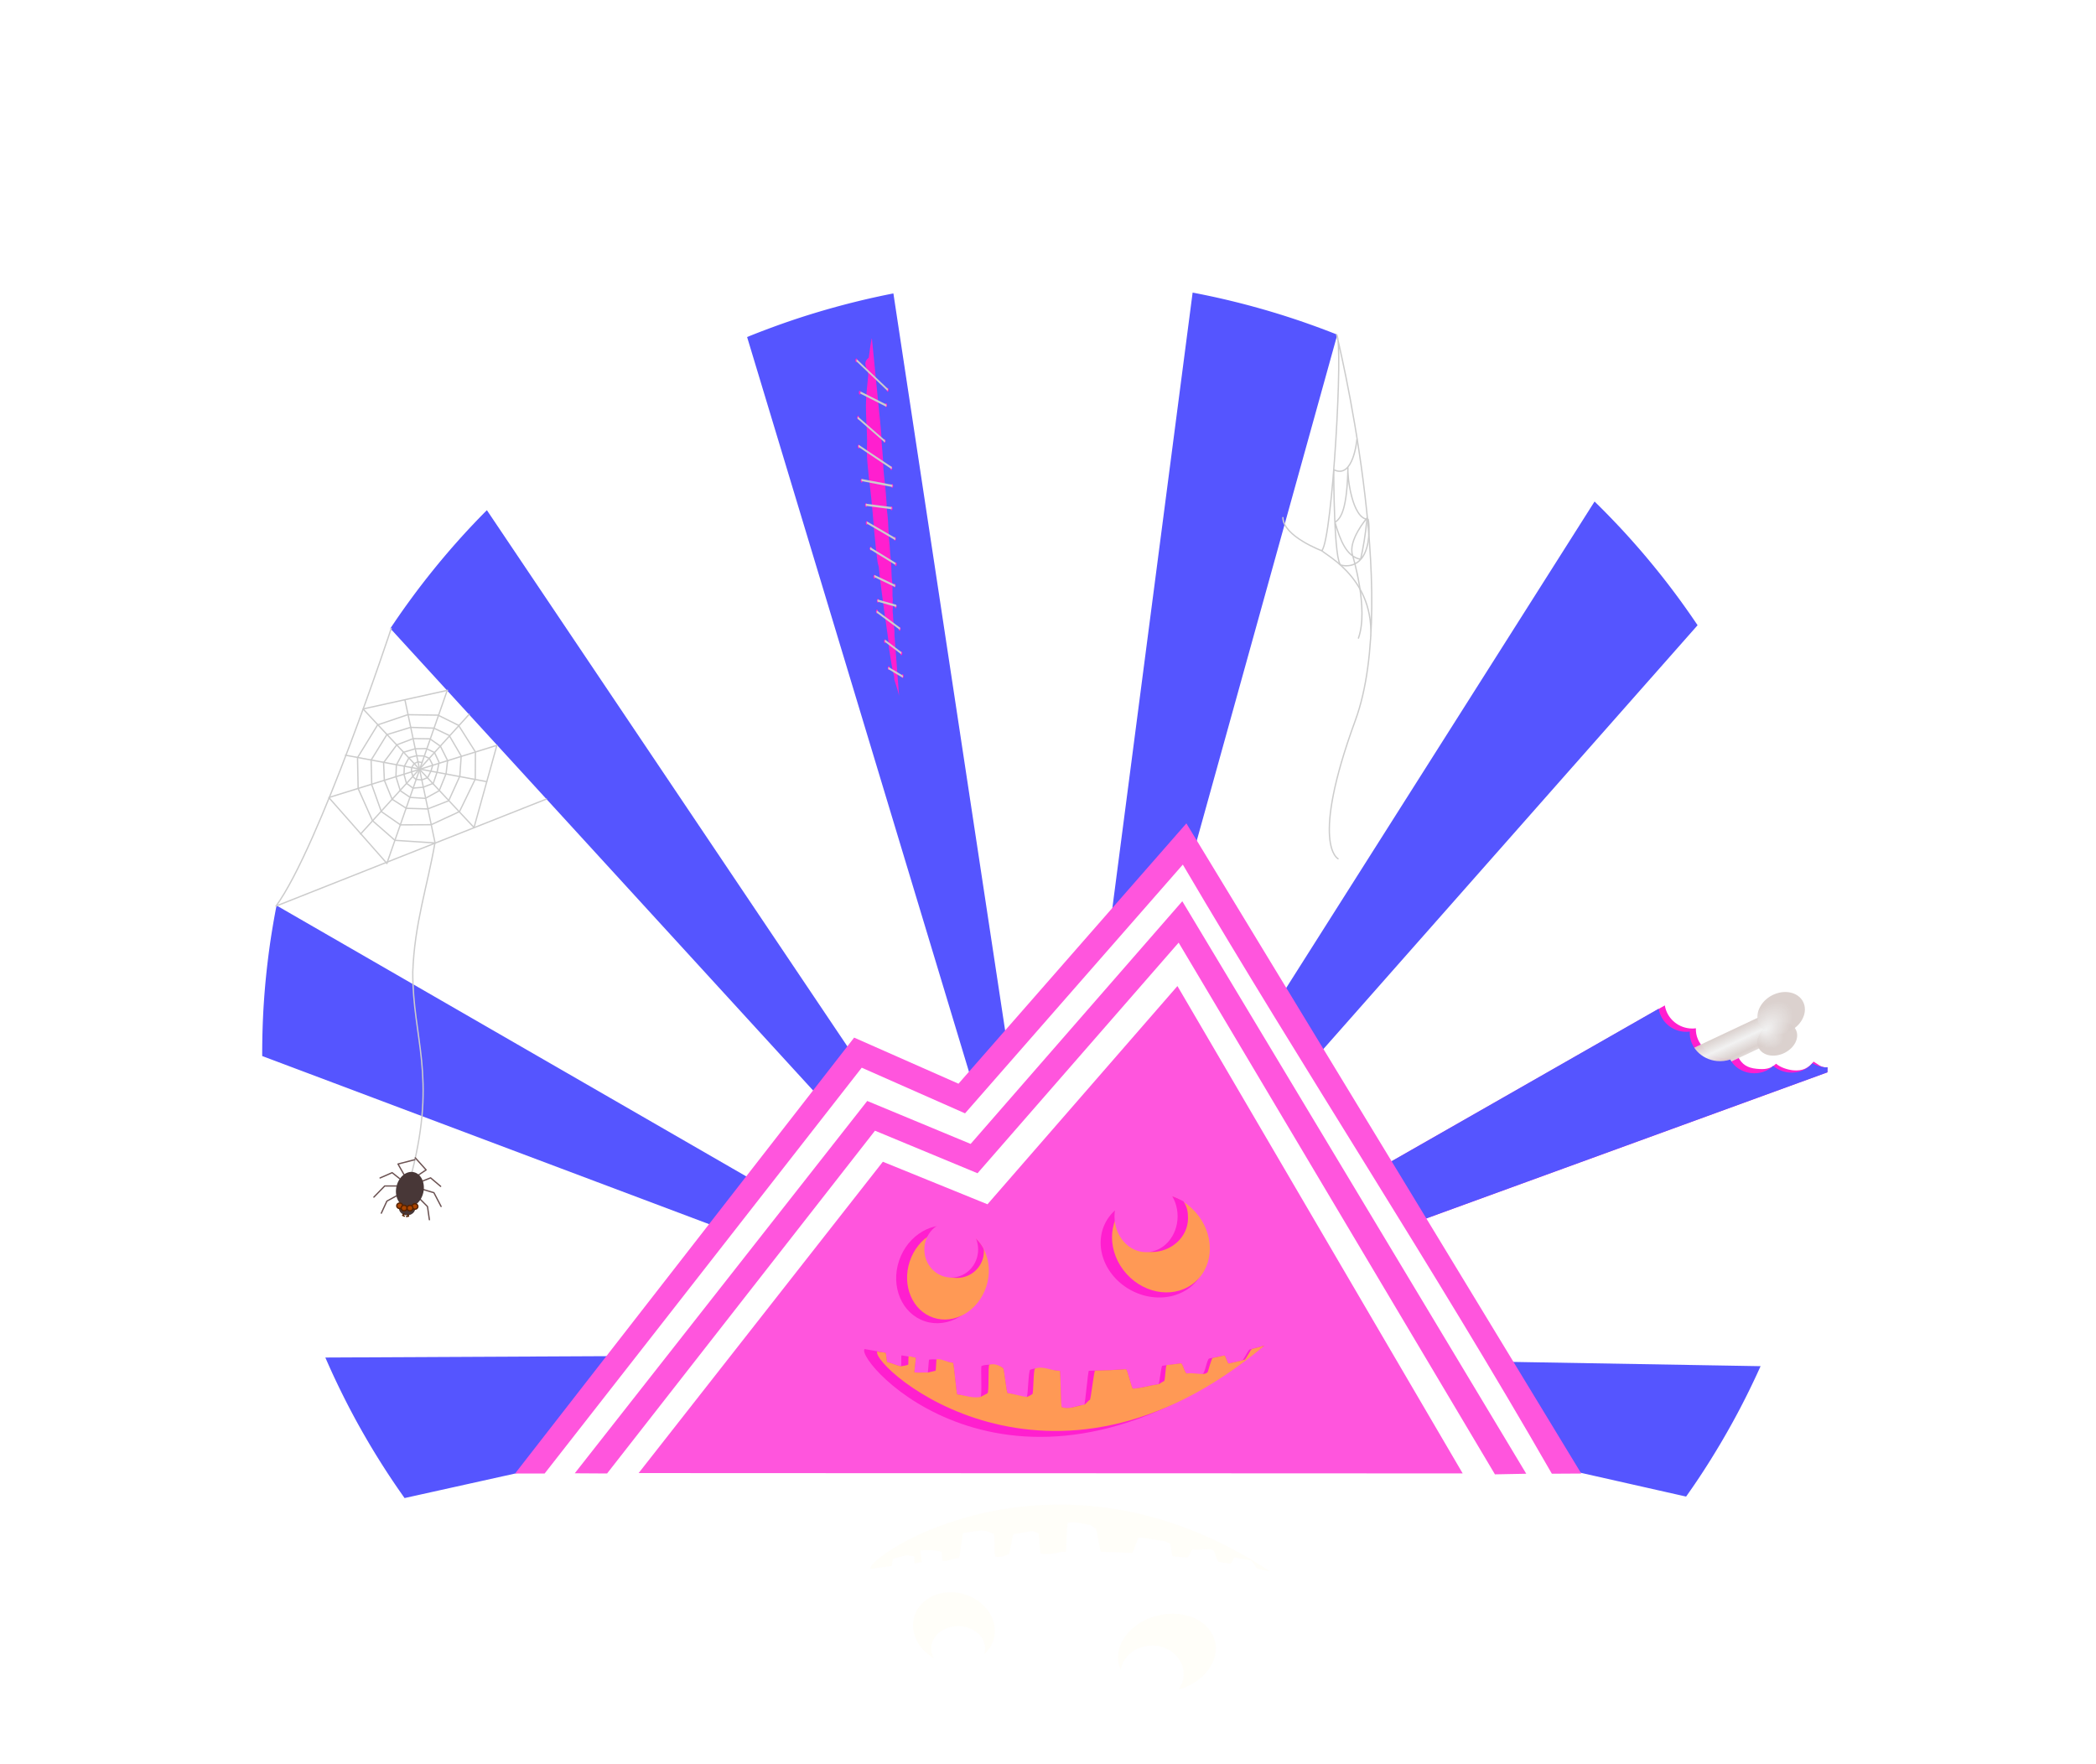 <?xml version="1.0" encoding="UTF-8" standalone="no"?>
<svg
   sodipodi:docname="liberaween.svg"
   inkscape:version="1.3.2 (091e20e, 2023-11-25)"
   inkscape:export-ydpi="96"
   inkscape:export-xdpi="96"
   inkscape:export-filename="liberaween.png"
   id="svg1653"
   version="1.1"
   viewBox="0 0 158.629 133.489"
   height="504.525"
   width="599.542"
   xmlns:inkscape="http://www.inkscape.org/namespaces/inkscape"
   xmlns:sodipodi="http://sodipodi.sourceforge.net/DTD/sodipodi-0.dtd"
   xmlns:xlink="http://www.w3.org/1999/xlink"
   xmlns="http://www.w3.org/2000/svg"
   xmlns:svg="http://www.w3.org/2000/svg"
   xmlns:rdf="http://www.w3.org/1999/02/22-rdf-syntax-ns#"
   xmlns:cc="http://creativecommons.org/ns#"
   xmlns:dc="http://purl.org/dc/elements/1.1/">
  <defs
     id="defs1647">
    <linearGradient
       id="linearGradient104"
       inkscape:collect="always">
      <stop
         style="stop-color:#f2f2f2;stop-opacity:1;"
         offset="0"
         id="stop104" />
      <stop
         style="stop-color:#d9cfcc;stop-opacity:0.957;"
         offset="1"
         id="stop105" />
    </linearGradient>
    <filter
       inkscape:collect="always"
       style="color-interpolation-filters:sRGB"
       id="filter31"
       x="-0.139"
       y="-0.32"
       width="1.277"
       height="1.641">
      <feGaussianBlur
         inkscape:collect="always"
         stdDeviation="0.367"
         id="feGaussianBlur31" />
    </filter>
    <filter
       inkscape:collect="always"
       style="color-interpolation-filters:sRGB"
       id="filter32"
       x="-0.034"
       y="-0.362"
       width="1.068"
       height="1.725">
      <feGaussianBlur
         inkscape:collect="always"
         stdDeviation="0.367"
         id="feGaussianBlur32" />
    </filter>
    <filter
       inkscape:collect="always"
       style="color-interpolation-filters:sRGB"
       id="filter33"
       x="-0.166"
       y="-0.369"
       width="1.331"
       height="1.739">
      <feGaussianBlur
         inkscape:collect="always"
         stdDeviation="0.367"
         id="feGaussianBlur33" />
    </filter>
    <linearGradient
       inkscape:collect="always"
       xlink:href="#linearGradient104"
       id="linearGradient105"
       x1="141.88"
       y1="94.883"
       x2="141.881"
       y2="93.957"
       gradientUnits="userSpaceOnUse"
       spreadMethod="reflect" />
    <radialGradient
       inkscape:collect="always"
       xlink:href="#linearGradient104"
       id="radialGradient107"
       cx="156.338"
       cy="-76.686"
       fx="156.338"
       fy="-76.686"
       r="1.852"
       gradientTransform="matrix(1.182,0.62,-0.347,0.785,-54.99,-113.366)"
       gradientUnits="userSpaceOnUse" />
    <radialGradient
       inkscape:collect="always"
       xlink:href="#linearGradient104"
       id="radialGradient108"
       cx="156.286"
       cy="-76.409"
       fx="156.286"
       fy="-76.409"
       r="1.558"
       gradientTransform="matrix(0.525,0.503,-0.719,0.887,19.291,-87.417)"
       gradientUnits="userSpaceOnUse" />
  </defs>
  <sodipodi:namedview
     inkscape:window-maximized="0"
     inkscape:window-y="25"
     inkscape:window-x="65"
     inkscape:window-height="1027"
     inkscape:window-width="1648"
     units="px"
     showgrid="false"
     inkscape:document-rotation="0"
     inkscape:current-layer="g201"
     inkscape:document-units="mm"
     inkscape:cy="378.65567"
     inkscape:cx="272.41288"
     inkscape:zoom="2.8284272"
     inkscape:pageshadow="2"
     inkscape:pageopacity="0.0"
     borderopacity="1.0"
     bordercolor="#666666"
     pagecolor="#ffffff"
     id="base"
     inkscape:showpageshadow="2"
     inkscape:pagecheckerboard="0"
     inkscape:deskcolor="#d1d1d1"
     showguides="true" />
  <g
     id="layer1"
     inkscape:groupmode="layer"
     inkscape:label="Layer 1"
     transform="translate(-0.292,0.171)">
    <path
       d="m 126.289,75.92 -21.582,12.31 2.591,4.153 31.298,-11.4 0.004,-0.17 c 0.002,-0.07 0.003,-0.141 0.005,-0.211 -0.065,0.004 -0.13,0.005 -0.195,0.004 -0.34,-0.034 -0.57,-0.264 -0.862,-0.432 -0.402,0.5 -0.849,0.724 -1.548,0.655 -0.442,-0.045 -0.973,-0.221 -1.294,-0.498 -0.412,0.406 -0.858,0.445 -1.481,0.384 -0.697,-0.07 -1.093,-0.33 -1.389,-0.897 -0.321,0.108 -0.666,0.147 -1.008,0.114 -1.209,-0.121 -2.247,-1.154 -2.186,-2.279 -0.158,0.02 -0.318,0.023 -0.477,0.007 -0.955,-0.095 -1.727,-0.811 -1.875,-1.739 z"
       style="fill:#ff1fcf;fill-opacity:1;stroke:none;stroke-width:5.251;stroke-linecap:square;paint-order:markers fill stroke"
       id="path1"
       sodipodi:nodetypes="ccccccccccccccccc" />
    <g
       id="g99"
       transform="rotate(-25.234,97.849,96.835)">
      <ellipse
         style="opacity:1;fill:#e3dedb;fill-opacity:1;stroke:none;stroke-width:0.088;stroke-linecap:round;stroke-linejoin:round;stroke-miterlimit:0;stroke-dasharray:none"
         id="ellipse96"
         cx="134.053"
         cy="78.531"
         transform="matrix(0.992,0.129,-0.216,0.976,0,0)"
         rx="1.558"
         ry="1.211" />
      <ellipse
         style="opacity:1;fill:#e3dedb;fill-opacity:1;stroke:none;stroke-width:0.102;stroke-linecap:round;stroke-linejoin:round;stroke-miterlimit:0;stroke-dasharray:none"
         id="ellipse97"
         cx="134.774"
         cy="80.303"
         rx="1.852"
         ry="1.53"
         transform="matrix(0.992,0.129,-0.216,0.976,0,0)" />
      <rect
         style="opacity:1;fill:url(#linearGradient105);fill-opacity:1;stroke:none;stroke-width:0.094;stroke-linecap:round;stroke-linejoin:round;stroke-miterlimit:0;stroke-dasharray:none"
         id="rect97"
         width="23.139"
         height="2.146"
         x="120.942"
         y="93.934"
         transform="matrix(1,2.9401637e-4,-0.054,0.999,0,0)" />
      <ellipse
         style="opacity:1;fill:url(#radialGradient108);fill-opacity:1;stroke:none;stroke-width:0.088;stroke-linecap:round;stroke-linejoin:round;stroke-miterlimit:0;stroke-dasharray:none"
         id="ellipse98"
         cx="157.118"
         cy="-77.548"
         transform="matrix(0.992,0.129,0.216,-0.976,0,0)"
         rx="1.558"
         ry="1.211" />
      <ellipse
         style="opacity:1;fill:url(#radialGradient107);fill-opacity:1;stroke:none;stroke-width:0.102;stroke-linecap:round;stroke-linejoin:round;stroke-miterlimit:0;stroke-dasharray:none"
         id="ellipse99"
         cx="157.839"
         cy="-75.777"
         rx="1.852"
         ry="1.53"
         transform="matrix(0.992,0.129,0.216,-0.976,0,0)" />
    </g>
    <path
       id="path1605"
       style="fill:#5555ff;fill-opacity:1;stroke:none;stroke-width:5.251;stroke-linecap:square;paint-order:markers fill stroke"
       d="m 90.552,21.973 -6.201,47.549 5.02,-5.875 0.997,1.598 11.134,-40.087 c -0.091,-0.036 -0.182,-0.072 -0.273,-0.108 -0.103,-0.041 -0.207,-0.081 -0.311,-0.121 -0.104,-0.04 -0.207,-0.079 -0.311,-0.119 -0.104,-0.04 -0.208,-0.079 -0.313,-0.118 -0.104,-0.039 -0.208,-0.077 -0.313,-0.115 -0.104,-0.038 -0.209,-0.076 -0.313,-0.114 -0.105,-0.038 -0.21,-0.075 -0.315,-0.112 -0.105,-0.037 -0.209,-0.074 -0.314,-0.111 -0.105,-0.036 -0.21,-0.073 -0.315,-0.109 -0.105,-0.036 -0.211,-0.071 -0.316,-0.106 -0.105,-0.035 -0.211,-0.071 -0.316,-0.105 -0.106,-0.035 -0.211,-0.069 -0.317,-0.103 -0.106,-0.034 -0.212,-0.068 -0.318,-0.102 -0.106,-0.034 -0.212,-0.067 -0.318,-0.1 -0.106,-0.033 -0.212,-0.065 -0.319,-0.098 -0.106,-0.032 -0.213,-0.064 -0.319,-0.096 -0.107,-0.032 -0.213,-0.064 -0.32,-0.095 -0.107,-0.031 -0.214,-0.062 -0.32,-0.092 -0.107,-0.031 -0.214,-0.061 -0.321,-0.091 -0.107,-0.03 -0.215,-0.06 -0.322,-0.089 -0.107,-0.029 -0.215,-0.059 -0.322,-0.088 -0.107,-0.029 -0.215,-0.057 -0.322,-0.085 -0.108,-0.028 -0.215,-0.056 -0.323,-0.084 -0.108,-0.028 -0.216,-0.055 -0.324,-0.082 -0.108,-0.027 -0.216,-0.054 -0.324,-0.08 -0.108,-0.026 -0.216,-0.053 -0.325,-0.079 -0.108,-0.026 -0.216,-0.051 -0.325,-0.076 -0.108,-0.025 -0.217,-0.05 -0.325,-0.075 -0.109,-0.025 -0.217,-0.049 -0.326,-0.073 -0.109,-0.024 -0.217,-0.048 -0.326,-0.071 -0.109,-0.023 -0.218,-0.047 -0.327,-0.069 -0.109,-0.023 -0.218,-0.045 -0.327,-0.068 -0.109,-0.022 -0.218,-0.044 -0.328,-0.066 -0.109,-0.021 -0.218,-0.043 -0.327,-0.064 z m -22.646,0.063 -0.019,0.003 c -0.109,0.021 -0.219,0.043 -0.328,0.065 -0.109,0.022 -0.218,0.045 -0.327,0.067 -0.109,0.023 -0.218,0.046 -0.327,0.069 -0.109,0.023 -0.217,0.047 -0.326,0.071 -0.109,0.024 -0.218,0.048 -0.326,0.072 -0.108,0.024 -0.217,0.049 -0.325,0.074 -0.108,0.025 -0.217,0.051 -0.325,0.076 -0.108,0.025 -0.217,0.051 -0.325,0.078 -0.108,0.026 -0.216,0.053 -0.324,0.08 -0.108,0.027 -0.216,0.054 -0.323,0.081 -0.108,0.027 -0.216,0.055 -0.323,0.083 -0.108,0.028 -0.215,0.057 -0.322,0.085 -0.108,0.029 -0.215,0.057 -0.322,0.086 -0.107,0.029 -0.214,0.059 -0.321,0.089 -0.107,0.03 -0.214,0.06 -0.321,0.09 -0.107,0.03 -0.214,0.061 -0.321,0.092 -0.107,0.031 -0.213,0.062 -0.32,0.094 -0.107,0.032 -0.213,0.064 -0.32,0.096 -0.106,0.032 -0.213,0.064 -0.319,0.097 -0.106,0.033 -0.213,0.066 -0.319,0.099 -0.106,0.033 -0.212,0.067 -0.318,0.101 -0.106,0.034 -0.211,0.068 -0.317,0.103 -0.106,0.035 -0.211,0.069 -0.317,0.104 -0.105,0.035 -0.211,0.071 -0.316,0.107 -0.105,0.036 -0.211,0.072 -0.316,0.108 -0.105,0.036 -0.21,0.073 -0.315,0.11 -0.105,0.037 -0.21,0.074 -0.315,0.112 -0.105,0.037 -0.209,0.076 -0.313,0.114 -0.105,0.038 -0.209,0.076 -0.314,0.115 -0.104,0.039 -0.208,0.078 -0.312,0.117 -0.104,0.039 -0.208,0.079 -0.312,0.118 -0.104,0.04 -0.207,0.08 -0.311,0.12 -0.104,0.041 -0.207,0.081 -0.311,0.122 -0.103,0.041 -0.206,0.082 -0.31,0.124 -0.064,0.026 -0.128,0.052 -0.192,0.078 5.681,18.813 11.362,37.626 17.043,56.439 l 0.711,-0.832 1.909,-2.234 z m 53.066,15.747 -24.059,37.954 2.738,4.389 29.117,-32.978 c -0.053,-0.08 -0.107,-0.16 -0.161,-0.239 -0.062,-0.091 -0.124,-0.183 -0.187,-0.274 -0.062,-0.091 -0.125,-0.182 -0.188,-0.273 -0.063,-0.091 -0.126,-0.181 -0.19,-0.271 -0.063,-0.09 -0.127,-0.181 -0.191,-0.271 -0.064,-0.09 -0.128,-0.18 -0.193,-0.27 -0.065,-0.09 -0.129,-0.179 -0.194,-0.269 -0.065,-0.089 -0.13,-0.178 -0.196,-0.267 -0.066,-0.089 -0.131,-0.178 -0.197,-0.267 -0.066,-0.089 -0.132,-0.177 -0.199,-0.265 -0.067,-0.088 -0.133,-0.177 -0.201,-0.265 -0.067,-0.088 -0.134,-0.175 -0.202,-0.263 -0.068,-0.088 -0.136,-0.175 -0.204,-0.262 -0.068,-0.087 -0.136,-0.174 -0.204,-0.261 -0.069,-0.087 -0.138,-0.173 -0.207,-0.259 -0.069,-0.086 -0.138,-0.172 -0.208,-0.258 -0.07,-0.086 -0.139,-0.172 -0.209,-0.257 -0.07,-0.086 -0.141,-0.171 -0.211,-0.256 -0.07,-0.085 -0.141,-0.17 -0.212,-0.255 -0.071,-0.085 -0.142,-0.169 -0.213,-0.254 -0.071,-0.084 -0.143,-0.169 -0.215,-0.253 -0.072,-0.084 -0.144,-0.168 -0.217,-0.251 -0.072,-0.084 -0.145,-0.167 -0.218,-0.25 -0.073,-0.083 -0.146,-0.166 -0.219,-0.249 -0.073,-0.083 -0.147,-0.165 -0.221,-0.248 -0.074,-0.083 -0.147,-0.165 -0.222,-0.247 -0.074,-0.082 -0.149,-0.164 -0.223,-0.245 -0.075,-0.082 -0.15,-0.163 -0.225,-0.244 -0.075,-0.081 -0.151,-0.162 -0.226,-0.242 -0.076,-0.081 -0.152,-0.161 -0.228,-0.241 -0.076,-0.08 -0.153,-0.16 -0.229,-0.24 -0.076,-0.08 -0.153,-0.159 -0.23,-0.239 -0.077,-0.079 -0.154,-0.159 -0.232,-0.238 -0.077,-0.079 -0.155,-0.158 -0.233,-0.237 -0.078,-0.079 -0.157,-0.157 -0.235,-0.235 -0.078,-0.078 -0.157,-0.156 -0.236,-0.234 -0.074,-0.072 -0.147,-0.144 -0.221,-0.217 z M 37.14,38.44 c -0.064,0.065 -0.129,0.129 -0.193,0.194 -0.078,0.079 -0.155,0.158 -0.233,0.237 -0.077,0.079 -0.154,0.159 -0.231,0.238 -0.077,0.08 -0.154,0.16 -0.23,0.24 -0.076,0.08 -0.152,0.161 -0.228,0.241 -0.076,0.081 -0.152,0.161 -0.227,0.242 -0.075,0.081 -0.151,0.162 -0.226,0.244 -0.075,0.081 -0.149,0.163 -0.224,0.245 -0.075,0.082 -0.149,0.164 -0.223,0.246 -0.074,0.082 -0.148,0.165 -0.221,0.248 -0.074,0.083 -0.147,0.165 -0.22,0.248 -0.073,0.083 -0.146,0.167 -0.219,0.25 -0.073,0.083 -0.145,0.167 -0.217,0.251 -0.072,0.084 -0.144,0.168 -0.216,0.253 -0.072,0.084 -0.143,0.169 -0.214,0.253 -0.071,0.085 -0.142,0.169 -0.213,0.254 -0.071,0.085 -0.141,0.171 -0.211,0.256 -0.07,0.085 -0.14,0.171 -0.21,0.257 -0.07,0.086 -0.139,0.172 -0.208,0.258 -0.069,0.086 -0.138,0.173 -0.207,0.259 -0.069,0.087 -0.137,0.173 -0.206,0.26 -0.068,0.087 -0.136,0.174 -0.204,0.261 -0.068,0.087 -0.135,0.175 -0.202,0.263 -0.067,0.088 -0.135,0.176 -0.202,0.264 -0.067,0.088 -0.133,0.177 -0.199,0.265 -0.066,0.089 -0.132,0.177 -0.198,0.266 -0.066,0.089 -0.131,0.178 -0.196,0.267 -0.065,0.089 -0.13,0.179 -0.195,0.268 -0.065,0.09 -0.13,0.179 -0.194,0.269 -0.064,0.09 -0.128,0.18 -0.192,0.27 -0.064,0.09 -0.127,0.181 -0.19,0.271 -0.063,0.091 -0.126,0.182 -0.189,0.273 -0.063,0.091 -0.125,0.182 -0.187,0.273 -0.062,0.091 -0.124,0.183 -0.186,0.275 -0.062,0.092 -0.123,0.183 -0.184,0.275 l -0.011,0.018 32.529,35.55 2.461,-3.204 0.114,0.049 z M 21.221,68.357 c -0.021,0.107 -0.041,0.214 -0.062,0.321 -0.021,0.108 -0.041,0.216 -0.061,0.325 -0.02,0.108 -0.04,0.217 -0.059,0.326 -0.019,0.108 -0.039,0.217 -0.057,0.325 -0.019,0.108 -0.037,0.217 -0.055,0.326 -0.018,0.109 -0.036,0.217 -0.054,0.326 -0.018,0.109 -0.035,0.217 -0.052,0.326 -0.017,0.109 -0.033,0.218 -0.05,0.327 -0.016,0.109 -0.032,0.218 -0.048,0.327 -0.016,0.109 -0.03,0.218 -0.045,0.327 -0.015,0.109 -0.03,0.218 -0.044,0.327 -0.014,0.109 -0.029,0.218 -0.042,0.328 -0.014,0.109 -0.027,0.219 -0.04,0.328 -0.013,0.109 -0.026,0.219 -0.039,0.328 -0.013,0.109 -0.025,0.218 -0.037,0.328 -0.012,0.109 -0.023,0.219 -0.035,0.329 -0.011,0.109 -0.022,0.219 -0.033,0.329 -0.011,0.11 -0.021,0.219 -0.032,0.329 -0.01,0.11 -0.02,0.219 -0.029,0.329 -0.009,0.11 -0.019,0.219 -0.027,0.329 -0.009,0.11 -0.018,0.22 -0.026,0.33 -0.008,0.11 -0.016,0.219 -0.023,0.329 -0.008,0.11 -0.015,0.22 -0.022,0.33 -0.007,0.11 -0.013,0.22 -0.02,0.33 -0.006,0.11 -0.012,0.22 -0.018,0.33 -0.006,0.11 -0.011,0.22 -0.015,0.33 -0.005,0.11 -0.01,0.22 -0.014,0.33 -0.004,0.11 -0.009,0.22 -0.012,0.33 -0.004,0.11 -0.007,0.221 -0.01,0.331 -0.003,0.11 -0.006,0.22 -0.009,0.33 -0.003,0.11 -0.004,0.22 -0.006,0.33 -0.002,0.11 -0.004,0.22 -0.005,0.33 -0.001,0.11 -0.002,0.22 -0.003,0.33 -7.57e-4,0.11 -0.001,0.22 -0.002,0.33 6.6e-5,0.079 6.4e-4,0.158 0.001,0.237 l 34.664,13.041 2.699,-3.512 z m 104.605,7.811 -21.119,12.062 2.591,4.153 31.298,-11.4 0.004,-0.17 c 0.002,-0.07 0.003,-0.141 0.005,-0.211 -0.065,0.004 -0.13,0.005 -0.195,0.004 -0.34,-0.034 -0.669,-0.14 -0.961,-0.308 -0.402,0.5 -1.08,0.765 -1.78,0.696 -0.442,-0.045 -0.858,-0.221 -1.179,-0.498 -0.412,0.406 -1.023,0.61 -1.646,0.549 -0.697,-0.07 -1.308,-0.462 -1.604,-1.029 -0.321,0.108 -0.666,0.147 -1.008,0.114 -1.209,-0.121 -2.115,-1.104 -2.054,-2.23 -0.158,0.02 -0.318,0.023 -0.477,0.007 -0.955,-0.095 -1.727,-0.811 -1.875,-1.739 z M 47.371,102.46 24.914,102.569 c 0.038,0.088 0.077,0.177 0.116,0.265 0.044,0.101 0.089,0.202 0.134,0.303 0.045,0.101 0.09,0.201 0.135,0.302 0.045,0.1 0.091,0.201 0.137,0.301 0.046,0.1 0.092,0.201 0.139,0.301 0.047,0.1 0.093,0.199 0.141,0.299 0.047,0.1 0.095,0.2 0.143,0.299 0.048,0.099 0.095,0.199 0.144,0.298 0.048,0.099 0.097,0.198 0.146,0.297 0.049,0.099 0.098,0.197 0.147,0.296 0.049,0.099 0.099,0.197 0.149,0.296 0.05,0.098 0.1,0.196 0.15,0.295 0.051,0.098 0.102,0.196 0.153,0.294 0.051,0.098 0.102,0.195 0.154,0.292 0.052,0.098 0.104,0.195 0.156,0.292 0.052,0.097 0.104,0.194 0.157,0.291 0.053,0.097 0.106,0.194 0.159,0.29 0.053,0.097 0.107,0.193 0.161,0.289 0.054,0.096 0.108,0.192 0.162,0.288 0.054,0.096 0.109,0.192 0.164,0.287 0.055,0.096 0.111,0.191 0.166,0.287 0.055,0.095 0.111,0.191 0.167,0.286 0.056,0.095 0.112,0.19 0.169,0.285 0.057,0.095 0.113,0.189 0.171,0.284 0.057,0.095 0.114,0.189 0.172,0.283 0.058,0.094 0.116,0.188 0.174,0.282 0.058,0.094 0.117,0.188 0.176,0.281 0.059,0.093 0.118,0.187 0.177,0.28 0.059,0.093 0.119,0.186 0.179,0.279 0.06,0.093 0.12,0.186 0.18,0.278 0.06,0.092 0.121,0.185 0.182,0.277 0.061,0.092 0.122,0.184 0.183,0.275 0.061,0.092 0.123,0.183 0.185,0.275 0.062,0.091 0.124,0.183 0.187,0.274 0.062,0.091 0.125,0.182 0.188,0.273 0.063,0.091 0.126,0.181 0.19,0.272 0.063,0.09 0.127,0.181 0.191,0.271 l 0.014,0.019 10.179,-2.258 0.203,-0.266 -0.242,0.002 z m 66.478,0.424 4.904,8.144 9.146,2.064 c 0.023,-0.032 0.045,-0.064 0.068,-0.096 0.064,-0.09 0.127,-0.181 0.19,-0.272 0.063,-0.091 0.126,-0.181 0.189,-0.272 0.063,-0.091 0.125,-0.182 0.188,-0.273 0.062,-0.091 0.124,-0.183 0.186,-0.275 0.062,-0.092 0.123,-0.183 0.184,-0.275 0.061,-0.092 0.122,-0.184 0.182,-0.276 0.061,-0.092 0.121,-0.185 0.181,-0.278 0.06,-0.093 0.12,-0.186 0.179,-0.279 0.06,-0.093 0.119,-0.186 0.178,-0.28 0.059,-0.093 0.118,-0.187 0.176,-0.281 0.058,-0.094 0.116,-0.188 0.174,-0.282 0.058,-0.094 0.116,-0.188 0.173,-0.283 0.057,-0.094 0.114,-0.189 0.171,-0.284 0.057,-0.095 0.113,-0.189 0.17,-0.284 0.056,-0.095 0.113,-0.19 0.168,-0.286 0.056,-0.095 0.111,-0.19 0.166,-0.286 0.055,-0.096 0.11,-0.192 0.165,-0.288 0.055,-0.096 0.109,-0.192 0.163,-0.288 0.054,-0.096 0.108,-0.193 0.162,-0.289 0.053,-0.097 0.107,-0.193 0.16,-0.29 0.053,-0.097 0.106,-0.194 0.158,-0.291 0.052,-0.097 0.105,-0.194 0.157,-0.291 0.052,-0.097 0.104,-0.195 0.155,-0.293 0.051,-0.098 0.102,-0.196 0.153,-0.294 0.051,-0.098 0.101,-0.196 0.151,-0.294 0.05,-0.098 0.1,-0.197 0.15,-0.295 0.05,-0.099 0.099,-0.197 0.148,-0.296 0.049,-0.099 0.097,-0.198 0.146,-0.297 0.049,-0.099 0.097,-0.198 0.145,-0.298 0.048,-0.099 0.095,-0.199 0.143,-0.299 0.047,-0.1 0.095,-0.199 0.142,-0.299 0.047,-0.1 0.093,-0.2 0.14,-0.3 0.046,-0.1 0.093,-0.2 0.138,-0.301 0.046,-0.1 0.091,-0.201 0.136,-0.301 l 0.002,-0.003 z"
       sodipodi:nodetypes="cccccccsccsccccccccscccccccccccccscccccccccccccccscsccccccccccssccccccsccccccccccccccccccccsscccccccccsccccsccccccccccccccccccscccccccccsscccsccccccscsssccccccccccccccccccccccccccccccccccccccccccccccccccccccccccccccccccccccccccccsccscsccsccccscccccccsssccscccccccccccccscccsscscccccsscccscccccccccccccc" />
    <g
       id="g80">
      <path
         style="opacity:1;fill:none;fill-opacity:1;stroke:#cccccc;stroke-width:0.1;stroke-linecap:round;stroke-linejoin:round;stroke-miterlimit:0;stroke-dasharray:none"
         d="m 101.559,64.819 c 0,0 -2.152,-1.029 1.31,-10.477 3.461,-9.448 -1.415,-29.18 -1.415,-29.18 0.514,0.6 -0.322,15.367 -1.111,16.318 -0.148,0.178 3.882,1.824 3.695,6.501"
         id="path60"
         sodipodi:nodetypes="cscsc" />
      <path
         style="opacity:1;fill:none;fill-opacity:1;stroke:#cccccc;stroke-width:0.1;stroke-linecap:round;stroke-linejoin:round;stroke-miterlimit:0;stroke-dasharray:none"
         d="m 100.366,41.526 c 0,0 -2.958,-1.099 -2.982,-2.526"
         id="path61"
         sodipodi:nodetypes="cc" />
      <path
         style="opacity:1;fill:none;fill-opacity:1;stroke:#cccccc;stroke-width:0.1;stroke-linecap:round;stroke-linejoin:round;stroke-miterlimit:0;stroke-dasharray:none"
         d="m 102.985,33.084 c 0,0 -0.257,3.04 -1.754,2.292 0,0 0,7.296 0.585,7.226 0,0 1.616,0.492 2.011,-1.731 0.078,-0.439 0.114,-1.245 0.015,-1.734 -1.217,-3.86e-4 -1.597,-3.26 -1.535,-3.902 -0.066,3.014 -0.484,3.821 -0.982,4.116 0.398,1.365 0.867,2.608 1.941,2.806 0.19,-0.834 0.363,-1.803 0.491,-3.134 0,0 -1.473,1.707 -1.099,2.83 0,0 1.239,4.046 0.444,6.267"
         id="path62"
         sodipodi:nodetypes="cccsccccc" />
    </g>
    <g
       id="g79">
      <path
         style="opacity:1;fill:none;fill-opacity:1;stroke:#cccccc;stroke-width:0.1;stroke-linecap:round;stroke-linejoin:round;stroke-miterlimit:0;stroke-dasharray:none"
         d="m 29.899,47.396 c 0,0 -5.444,16.517 -8.718,21.007 L 41.639,60.305"
         id="path33"
         sodipodi:nodetypes="cc" />
      <path
         style="opacity:1;fill:none;fill-opacity:1;stroke:#cccccc;stroke-width:0.1;stroke-linecap:round;stroke-linejoin:round;stroke-miterlimit:0;stroke-dasharray:none"
         d="m 34.161,52.073 -6.364,1.403"
         id="path34"
         sodipodi:nodetypes="cc" />
      <path
         style="opacity:1;fill:none;fill-opacity:1;stroke:#cccccc;stroke-width:0.1;stroke-linecap:round;stroke-linejoin:round;stroke-miterlimit:0;stroke-dasharray:none"
         d="m 25.187,60.2 4.385,4.97"
         id="path35"
         sodipodi:nodetypes="cc" />
      <path
         style="opacity:1;fill:none;fill-opacity:1;stroke:#cccccc;stroke-width:0.1;stroke-linecap:round;stroke-linejoin:round;stroke-miterlimit:0;stroke-dasharray:none"
         d="m 25.21,60.177 12.687,-3.941 -1.731,6.221 -8.38,-8.955"
         id="path36"
         sodipodi:nodetypes="cccc" />
      <path
         style="opacity:1;fill:none;fill-opacity:1;stroke:#cccccc;stroke-width:0.1;stroke-linecap:round;stroke-linejoin:round;stroke-miterlimit:0;stroke-dasharray:none"
         d="m 29.572,65.169 4.537,-13.003"
         id="path37" />
      <path
         style="opacity:1;fill:none;fill-opacity:1;stroke:#cccccc;stroke-width:0.1;stroke-linecap:round;stroke-linejoin:round;stroke-miterlimit:0;stroke-dasharray:none"
         d="m 26.438,56.984 10.687,2"
         id="path38"
         sodipodi:nodetypes="cc" />
      <path
         style="opacity:1;fill:none;fill-opacity:1;stroke:#cccccc;stroke-width:0.1;stroke-linecap:round;stroke-linejoin:round;stroke-miterlimit:0;stroke-dasharray:none"
         d="m 35.792,53.897 -8.209,9.05"
         id="path39"
         sodipodi:nodetypes="cc" />
      <path
         style="opacity:1;fill:none;fill-opacity:1;stroke:#cccccc;stroke-width:0.1;stroke-linecap:round;stroke-linejoin:round;stroke-miterlimit:0;stroke-dasharray:none"
         d="m 30.942,52.811 2.278,10.815"
         id="path40"
         sodipodi:nodetypes="cc" />
      <path
         style="opacity:1;fill:none;fill-opacity:1;stroke:#cccccc;stroke-width:0.1;stroke-linecap:round;stroke-linejoin:round;stroke-miterlimit:0;stroke-dasharray:none"
         d="m 32.241,57.541 -0.314,-0.058 -0.298,0.141 -0.19,0.314 -0.008,0.298 0.124,0.389 0.215,0.19 0.455,0.041 0.438,-0.182 0.24,-0.48 0.141,-0.463 -0.265,-0.513 -0.397,-0.174 -0.579,-0.017 -0.554,0.141 -0.356,0.653 -0.025,0.612 0.182,0.67 0.496,0.372 0.769,-0.066 0.769,-0.298 0.289,-0.852 0.149,-0.736 -0.347,-0.744 -0.628,-0.298 -0.843,0.017 -0.901,0.273 -0.513,0.959 -0.033,0.876 0.331,1.067 0.744,0.504 1.149,0.074 1.05,-0.579 0.521,-1.29 0.116,-0.992 -0.546,-1.091 -0.794,-0.554 -1.265,-0.017 -1.24,0.471 -1,1.348 0.058,1.339 0.587,1.43 1.078,0.688 1.614,0.047 1.59,-0.62 0.842,-1.859 0.105,-1.532 -0.912,-1.555 -1.158,-0.55 -1.766,-0.058 -1.789,0.55 -1.193,1.929 0.047,1.859 0.725,2.035 1.45,1.006 2.327,-0.012 2.14,-0.994 1.193,-2.456 0.012,-2.058 -1.275,-2.011 -1.555,-0.772 -2.292,-0.035 -2.28,0.772 -1.52,2.479 0.047,2.339 1.087,2.432 1.695,1.485 3.028,0.199 c -0.559,3.254 -1.544,6.082 -1.677,9.763 -0.014,5.03 1.811,7.797 -0.06,15.149"
         id="path41"
         sodipodi:nodetypes="cccccccccccccccccccccccccccccccccccccccccccccccccccccccccccccccccccccc" />
    </g>
    <g
       id="g201">
      <path
         style="opacity:1;fill:none;fill-opacity:1;stroke:#6c5353;stroke-width:0.1;stroke-linecap:round;stroke-linejoin:round;stroke-miterlimit:0;stroke-dasharray:none"
         d="m 30.905,88.789 -0.491,-0.865 1.263,-0.327"
         id="path82"
         sodipodi:nodetypes="ccc" />
      <path
         style="opacity:1;fill:none;fill-opacity:1;stroke:#6c5353;stroke-width:0.1;stroke-linecap:round;stroke-linejoin:round;stroke-miterlimit:0;stroke-dasharray:none"
         d="m 31.98,88.743 0.561,-0.374 -0.819,-0.912 v 0"
         id="path83" />
      <path
         style="opacity:1;fill:none;fill-opacity:1;stroke:#6c5353;stroke-width:0.1;stroke-linecap:round;stroke-linejoin:round;stroke-miterlimit:0;stroke-dasharray:none"
         d="m 30.531,89.023 -0.561,-0.444 -0.912,0.398"
         id="path84" />
      <path
         style="opacity:1;fill:none;fill-opacity:1;stroke:#6c5353;stroke-width:0.1;stroke-linecap:round;stroke-linejoin:round;stroke-miterlimit:0;stroke-dasharray:none"
         d="m 30.297,89.585 h -0.889 l -0.819,0.842"
         id="path85" />
      <path
         style="opacity:1;fill:none;fill-opacity:1;stroke:#6c5353;stroke-width:0.1;stroke-linecap:round;stroke-linejoin:round;stroke-miterlimit:0;stroke-dasharray:none"
         d="m 30.297,90.333 -0.725,0.398 -0.421,0.912 v 0"
         id="path86" />
      <path
         style="opacity:1;fill:none;fill-opacity:1;stroke:#6c5353;stroke-width:0.1;stroke-linecap:round;stroke-linejoin:round;stroke-miterlimit:0;stroke-dasharray:none"
         d="m 32.215,89.236 0.665,-0.265 0.76,0.642"
         id="path87" />
      <path
         style="opacity:1;fill:none;fill-opacity:1;stroke:#6c5353;stroke-width:0.1;stroke-linecap:round;stroke-linejoin:round;stroke-miterlimit:0;stroke-dasharray:none"
         d="m 32.279,89.84 0.852,0.254 0.544,1.041"
         id="path88" />
      <path
         style="opacity:1;fill:none;fill-opacity:1;stroke:#6c5353;stroke-width:0.1;stroke-linecap:round;stroke-linejoin:round;stroke-miterlimit:0;stroke-dasharray:none"
         d="m 32.065,90.557 0.581,0.588 0.143,0.994 v 0"
         id="path89" />
      <ellipse
         style="opacity:1;fill:#483737;fill-opacity:1;stroke:none;stroke-width:0.1;stroke-linecap:round;stroke-linejoin:round;stroke-miterlimit:0;stroke-dasharray:none"
         id="path81"
         cx="50.045"
         cy="80.93"
         rx="1.041"
         ry="1.345"
         transform="rotate(12.518)" />
      <g
         id="g1613"
         transform="translate(-12.316,139.803)">
        <path
           id="path1607"
           style="color:#000000;font-style:normal;font-variant:normal;font-weight:normal;font-stretch:normal;font-size:medium;line-height:normal;font-family:sans-serif;font-variant-ligatures:normal;font-variant-position:normal;font-variant-caps:normal;font-variant-numeric:normal;font-variant-alternates:normal;font-variant-east-asian:normal;font-feature-settings:normal;font-variation-settings:normal;text-indent:0;text-align:start;text-decoration:none;text-decoration-line:none;text-decoration-style:solid;text-decoration-color:#000000;letter-spacing:normal;word-spacing:normal;text-transform:none;writing-mode:lr-tb;direction:ltr;text-orientation:mixed;dominant-baseline:auto;baseline-shift:baseline;text-anchor:start;white-space:normal;shape-padding:0;shape-margin:0;inline-size:0;clip-rule:nonzero;display:inline;overflow:visible;visibility:visible;isolation:auto;mix-blend-mode:normal;color-interpolation:sRGB;color-interpolation-filters:linearRGB;solid-color:#000000;solid-opacity:1;vector-effect:none;fill:#ff55dd;fill-opacity:1;fill-rule:nonzero;stroke:none;stroke-width:1.852;stroke-linecap:butt;stroke-linejoin:miter;stroke-miterlimit:4;stroke-dasharray:none;stroke-dashoffset:0;stroke-opacity:1;color-rendering:auto;image-rendering:auto;shape-rendering:auto;text-rendering:auto;enable-background:accumulate;stop-color:#000000"
           d="m 102.396,-77.659 -17.248,19.701 -7.897,-3.488 -25.661,32.99 2.235,0.002 c 0,0 15.979,-20.428 24,-30.715 l 7.819,3.455 16.482,-18.826 c 9.127,15.528 18.966,30.475 27.929,46.099 l 2.227,-0.013 z"
           sodipodi:nodetypes="ccccccccccc" />
        <path
           id="path1609"
           style="color:#000000;font-style:normal;font-variant:normal;font-weight:normal;font-stretch:normal;font-size:medium;line-height:normal;font-family:sans-serif;font-variant-ligatures:normal;font-variant-position:normal;font-variant-caps:normal;font-variant-numeric:normal;font-variant-alternates:normal;font-variant-east-asian:normal;font-feature-settings:normal;font-variation-settings:normal;text-indent:0;text-align:start;text-decoration:none;text-decoration-line:none;text-decoration-style:solid;text-decoration-color:#000000;letter-spacing:normal;word-spacing:normal;text-transform:none;writing-mode:lr-tb;direction:ltr;text-orientation:mixed;dominant-baseline:auto;baseline-shift:baseline;text-anchor:start;white-space:normal;shape-padding:0;shape-margin:0;inline-size:0;clip-rule:nonzero;display:inline;overflow:visible;visibility:visible;isolation:auto;mix-blend-mode:normal;color-interpolation:sRGB;color-interpolation-filters:linearRGB;solid-color:#000000;solid-opacity:1;vector-effect:none;fill:#ff55dd;fill-opacity:1;fill-rule:nonzero;stroke:none;stroke-width:1.852;stroke-linecap:butt;stroke-linejoin:miter;stroke-miterlimit:4;stroke-dasharray:none;stroke-dashoffset:0;stroke-opacity:1;color-rendering:auto;image-rendering:auto;shape-rendering:auto;text-rendering:auto;enable-background:accumulate;stop-color:#000000"
           d="m 102.087,-71.768 -16.019,18.367 -7.826,-3.25 -22.135,28.178 2.445,0.015 20.277,-25.943 7.76,3.22 15.221,-17.453 23.938,40.241 2.37,-0.046 z"
           sodipodi:nodetypes="ccccccccccc" />
        <path
           style="fill:#ff55dd;fill-opacity:1;stroke:#ff00ff;stroke-width:0;stroke-linecap:butt;stroke-linejoin:miter;stroke-miterlimit:4;stroke-dasharray:none;stroke-opacity:1"
           d="m 60.94,-28.489 18.484,-23.562 7.918,3.219 14.376,-16.516 21.589,36.885 z"
           id="path1611"
           sodipodi:nodetypes="cccccc" />
      </g>
      <path
         id="path18"
         style="fill:#ff1fcf;stroke-width:2.164;stroke-linecap:round;stroke-linejoin:round;stroke-miterlimit:0"
         d="m 90.44,91.915 a 4.119,3.633 28.575 0 1 0.004,5.274 4.119,3.633 28.575 0 1 -5.675,-0.555 4.119,3.633 28.575 0 1 -0.004,-5.274 4.119,3.633 28.575 0 1 5.675,0.555 z" />
      <ellipse
         style="fill:#ff1fcf;fill-opacity:1;stroke:none;stroke-width:2.65;stroke-linecap:round;stroke-linejoin:round;stroke-miterlimit:0"
         id="path17"
         cx="98.431"
         cy="69.262"
         rx="3.316"
         ry="3.748"
         transform="matrix(0.95,0.311,-0.318,0.948,0,0)" />
      <ellipse
         style="fill:#ff9955;fill-opacity:1;stroke:none;stroke-width:2.448;stroke-linecap:round;stroke-linejoin:round;stroke-miterlimit:0"
         id="ellipse18"
         cx="98.659"
         cy="68.708"
         rx="3.049"
         ry="3.477"
         transform="rotate(18.336)" />
      <ellipse
         style="fill:#ff9955;fill-opacity:1;stroke:none;stroke-width:2.086;stroke-linecap:round;stroke-linejoin:round;stroke-miterlimit:0"
         id="ellipse19"
         cx="2.683"
         cy="128.761"
         rx="3.503"
         ry="3.932"
         transform="rotate(-42)" />
      <path
         style="fill:#ff1fcf;fill-opacity:1;stroke:none;stroke-width:2.455;stroke-linecap:round;stroke-linejoin:round;stroke-miterlimit:0"
         d="m 65.725,101.928 c -0.751,0.859 10.69,13.891 28.708,0.95 -0.027,-0.033 1.59,-1.209 1.569,-1.222 -0.382,0.107 -0.764,0.209 -1.144,0.306 -0.081,0.021 -0.458,0.791 -0.538,0.812 -0.44,0.11 -0.583,0.148 -1.021,0.245 -0.119,0.026 -0.238,-0.632 -0.356,-0.607 -0.379,0.081 -0.757,0.158 -1.134,0.23 -0.167,0.032 -0.333,1.142 -0.499,1.172 -0.4,0.072 -0.79,-0.102 -1.188,-0.039 -0.152,0.024 -0.313,-0.791 -0.464,-0.769 -0.468,0.069 -0.934,0.131 -1.399,0.187 -0.103,0.013 -0.205,1.394 -0.308,1.405 -0.688,0.078 -1.216,0.274 -1.899,0.326 -0.129,0.011 -0.417,-1.482 -0.546,-1.473 -0.94,0.064 -1.875,0.103 -2.805,0.121 -0.072,0.001 -0.283,2.588 -0.355,2.589 -0.614,0.009 -1.131,0.404 -1.697,0.153 -0.076,-0.034 -0.092,-2.74 -0.139,-2.741 -0.753,-0.013 -1.546,-0.361 -2.25,-0.078 -0.14,0.056 -0.165,1.984 -0.258,2.04 -0.191,0.115 -0.953,-0.234 -1.438,-0.271 -0.112,-0.009 -0.26,-1.839 -0.355,-1.905 -0.6,-0.412 -1.585,-0.203 -1.632,-0.147 -0.081,0.096 0.062,2.284 -0.08,2.341 -0.554,0.221 -1.17,-0.127 -1.754,-0.198 -0.068,-0.009 -0.255,-2.378 -0.324,-2.387 -0.602,-0.079 -1.14,-0.341 -1.807,-0.243 -0.037,0.005 -0.075,1 -0.112,0.994 -0.273,-0.039 -0.726,0.013 -0.998,-0.028 -0.028,-0.004 0.124,-1.112 0.096,-1.116 -0.356,-0.054 -0.712,-0.11 -1.067,-0.167 -0.066,-0.011 0.008,0.834 -0.058,0.823 -0.299,-0.049 -0.737,-0.269 -1.036,-0.319 -0.04,-0.007 -0.08,-0.698 -0.121,-0.705 -0.531,-0.09 -1.062,-0.183 -1.592,-0.279 z"
         id="path19"
         sodipodi:nodetypes="cccsssssssssssssssssssssssssssssssscc" />
      <path
         style="fill:#ff9955;fill-opacity:1;stroke:none;stroke-width:2.455;stroke-linecap:round;stroke-linejoin:round;stroke-miterlimit:0"
         d="m 66.676,102.11 c -0.447,1.136 13.002,13.227 29.319,-0.449 -0.476,0.136 -0.481,0.137 -0.954,0.258 -0.081,0.021 -0.458,0.791 -0.538,0.812 -0.44,0.11 -0.766,0.191 -1.204,0.288 -0.119,0.026 -0.238,-0.632 -0.356,-0.607 -0.321,0.069 -0.566,0.119 -0.884,0.19 -0.057,0.013 -0.345,0.988 -0.358,1.048 -0.006,0.027 -0.119,0.161 -0.391,0.164 -0.407,0.005 -0.79,-0.102 -1.188,-0.039 -0.152,0.024 -0.313,-0.791 -0.464,-0.769 -0.468,0.069 -0.599,0.077 -1.064,0.133 -0.103,0.013 -0.107,1.206 -0.209,1.218 -0.046,0.005 -0.353,0.218 -0.399,0.225 -0.644,0.091 -1.297,0.295 -1.934,0.343 -0.129,0.009 -0.417,-1.482 -0.546,-1.473 -0.94,0.064 -1.411,0.088 -2.341,0.106 -0.072,0.001 -0.322,2.223 -0.394,2.224 -0.092,0.001 -0.312,0.329 -0.411,0.346 -0.565,0.1 -1.228,0.4 -1.71,0.187 -0.076,-0.034 -0.092,-2.74 -0.139,-2.741 -0.753,-0.013 -1.226,-0.387 -1.881,-0.171 -0.144,0.047 -0.112,1.877 -0.206,1.933 -0.042,0.025 -0.346,0.225 -0.451,0.214 -0.367,-0.04 -1.031,-0.255 -1.408,-0.284 -0.112,-0.008 -0.26,-1.839 -0.355,-1.905 -0.6,-0.412 -0.962,-0.259 -1.038,-0.252 -0.125,0.011 -0.007,2.114 -0.149,2.17 -0.034,0.014 -0.47,0.252 -0.506,0.261 -0.54,0.149 -1.225,-0.117 -1.772,-0.184 -0.069,-0.008 -0.255,-2.378 -0.324,-2.387 -0.602,-0.079 -0.805,-0.307 -1.242,-0.277 -0.037,0.002 -0.047,0.884 -0.084,0.879 -0.035,-0.005 -0.544,0.137 -0.588,0.135 -0.297,-0.016 -0.767,0.022 -1.004,-0.013 -0.028,-0.005 0.124,-1.112 0.096,-1.116 -0.356,-0.054 -0.167,-0.054 -0.522,-0.111 -0.051,-0.008 -0.028,0.402 -0.042,0.624 -0.004,0.064 -0.546,0.145 -0.56,0.142 -0.299,-0.049 -0.737,-0.269 -1.036,-0.319 -0.04,-0.007 -0.08,-0.698 -0.121,-0.705 -1.013,-0.172 0.302,0.087 -0.641,-0.097 z"
         id="path20"
         sodipodi:nodetypes="ccccsssssssssssssssssssssssssssssssssssssc" />
      <path
         id="ellipse20"
         style="fill:#ff1fcf;fill-opacity:1;stroke:none;stroke-width:1.525;stroke-linecap:round;stroke-linejoin:round;stroke-miterlimit:0"
         d="m 72.292,92.889 c -0.316,0.001 -0.633,0.051 -0.942,0.146 -0.437,0.381 -0.687,0.927 -0.688,1.501 -1.93e-4,1.11 0.916,2.01 2.045,2.01 1.13,2.81e-4 2.046,-0.9 2.046,-2.01 -3.44e-4,-0.146 -0.017,-0.104 -0.049,-0.246 -0.365,-0.672 -0.898,-1.076 -1.5,-1.265 -0.293,-0.091 -0.6,-0.138 -0.912,-0.137 z"
         sodipodi:nodetypes="sccccccs" />
      <ellipse
         style="fill:#ff55dd;fill-opacity:1;stroke:none;stroke-width:1.562;stroke-linecap:round;stroke-linejoin:round;stroke-miterlimit:0"
         id="ellipse21"
         cx="72.284"
         cy="94.394"
         rx="2.035"
         ry="2.121" />
      <path
         id="ellipse22"
         style="fill:#ff1fcf;fill-opacity:1;stroke:none;stroke-width:1.976;stroke-linecap:round;stroke-linejoin:round;stroke-miterlimit:0"
         d="m 88.07,90.15 c -0.946,-0.034 -1.835,0.257 -2.502,0.821 -0.306,0.262 -0.557,0.576 -0.744,0.928 -0.002,0.022 -0.004,0.045 -0.005,0.067 -5e-6,1.445 1.181,2.617 2.639,2.617 1.457,-6.9e-5 2.744,-1.113 2.744,-2.558 -5.9e-5,-0.515 -0.066,-0.855 -0.353,-1.284 -0.556,-0.292 -1.241,-0.57 -1.779,-0.591 z"
         sodipodi:nodetypes="sccccccss" />
      <ellipse
         style="fill:#ff55dd;fill-opacity:1;stroke:none;stroke-width:1.915;stroke-linecap:round;stroke-linejoin:round;stroke-miterlimit:0"
         id="ellipse23"
         cx="87.027"
         cy="91.879"
         rx="2.389"
         ry="2.716" />
      <path
         id="ellipse26"
         style="opacity:0.259;fill:#ffeeaa;fill-opacity:1;stroke:none;stroke-width:1.396;stroke-linecap:round;stroke-linejoin:round;stroke-miterlimit:0;filter:url(#filter33)"
         d="m 69.928,117.837 a 2.659,1.296 2.888 0 1 -1.186,-0.718 2.659,1.296 2.888 0 1 1.545,-1.613 2.659,1.296 2.888 0 1 3.424,0.886 2.659,1.296 2.888 0 1 -0.533,1.317 1.747,0.803 0 0 0 0.069,-0.223 1.747,0.803 0 0 0 -1.747,-0.803 1.747,0.803 0 0 0 -1.747,0.803 1.747,0.803 0 0 0 0.176,0.349 z"
         transform="matrix(1.165,0,0,2.091,-10.493,-121.083)" />
      <path
         id="ellipse27"
         style="opacity:0.259;fill:#ffeeaa;fill-opacity:1;stroke:none;stroke-width:1.189;stroke-linecap:round;stroke-linejoin:round;stroke-miterlimit:0;filter:url(#filter31)"
         d="m 85.808,118.981 a 2.051,1.029 0 0 0 0.34,-0.567 2.051,1.029 0 0 0 -2.051,-1.029 2.051,1.029 0 0 0 -2.03,0.883 1.407,3.182 86.365 0 1 0.762,-1.505 1.407,3.182 86.365 0 1 4.493,-0.219 1.407,3.182 86.365 0 1 -0.024,1.994 1.407,3.182 86.365 0 1 -1.489,0.442 z"
         transform="matrix(1.165,0,0,2.091,-10.493,-121.083)" />
      <path
         style="opacity:0.259;fill:#ffeeaa;fill-opacity:1;stroke:none;stroke-width:1.4;stroke-linecap:round;stroke-linejoin:round;stroke-miterlimit:0;filter:url(#filter32)"
         d="m 65.809,114.609 c -0.384,-0.43 11.979,-5.078 25.987,0.101 -0.409,-0.052 -0.413,-0.052 -0.819,-0.098 -0.069,-0.008 -0.393,-0.3 -0.462,-0.307 -0.378,-0.042 -0.658,-0.072 -1.034,-0.109 -0.102,-0.01 -0.204,0.24 -0.306,0.23 -0.276,-0.026 -0.486,-0.045 -0.759,-0.072 -0.049,-0.005 -0.296,-0.374 -0.307,-0.397 -0.005,-0.01 -0.102,-0.061 -0.336,-0.062 -0.349,-0.002 -0.678,0.038 -1.02,0.016 -0.13,-0.008 -0.269,0.3 -0.399,0.291 -0.402,-0.026 -0.514,-0.029 -0.913,-0.05 -0.088,-0.005 -0.092,-0.457 -0.18,-0.461 -0.039,-0.002 -0.303,-0.083 -0.343,-0.085 -0.553,-0.034 -1.113,-0.112 -1.66,-0.13 -0.111,-0.003 -0.358,0.561 -0.469,0.558 -0.807,-0.023 -1.211,-0.034 -2.01,-0.04 -0.062,-4.4e-4 -0.277,-0.842 -0.339,-0.842 -0.079,-4.4e-4 -0.268,-0.124 -0.353,-0.131 -0.485,-0.038 -1.055,-0.151 -1.468,-0.071 -0.065,0.013 -0.079,1.038 -0.119,1.038 -0.646,0.005 -1.052,0.146 -1.615,0.065 -0.123,-0.018 -0.097,-0.711 -0.176,-0.732 -0.036,-0.01 -0.297,-0.085 -0.387,-0.081 -0.315,0.016 -0.885,0.097 -1.209,0.107 -0.096,0.003 -0.223,0.697 -0.305,0.721 -0.515,0.156 -0.825,0.098 -0.891,0.095 -0.107,-0.005 -0.006,-0.8 -0.128,-0.822 -0.03,-0.005 -0.404,-0.095 -0.435,-0.099 -0.463,-0.057 -1.051,0.044 -1.521,0.07 -0.059,0.003 -0.219,0.9 -0.278,0.904 -0.517,0.03 -0.691,0.116 -1.066,0.105 -0.032,-8.4e-4 -0.04,-0.335 -0.072,-0.333 -0.03,0.002 -0.467,-0.052 -0.505,-0.051 -0.255,0.005 -0.659,-0.008 -0.862,0.005 -0.024,0.002 0.107,0.421 0.082,0.423 -0.306,0.021 -0.143,0.021 -0.448,0.042 -0.044,0.003 -0.024,-0.152 -0.036,-0.236 -0.003,-0.023 -0.469,-0.055 -0.481,-0.054 -0.257,0.018 -0.633,0.102 -0.889,0.121 -0.035,0.003 -0.069,0.264 -0.104,0.267 -0.456,0.034 -0.912,0.07 -1.367,0.106 z"
         id="path31"
         sodipodi:nodetypes="ccccssssssssssssssssssssssssssssssssssssscc"
         transform="matrix(1.165,0,0,2.091,-10.493,-121.083)" />
      <ellipse
         style="opacity:1;fill:#483737;fill-opacity:1;stroke:none;stroke-width:0.1;stroke-linecap:round;stroke-linejoin:round;stroke-miterlimit:0;stroke-dasharray:none"
         id="path80"
         cx="31.103"
         cy="91.257"
         rx="0.62"
         ry="0.55" />
      <ellipse
         style="opacity:1;fill:#aa4400;fill-opacity:1;stroke:#552200;stroke-width:0.1;stroke-linecap:round;stroke-linejoin:round;stroke-miterlimit:0;stroke-dasharray:none"
         id="ellipse92"
         cx="31.694"
         cy="91.137"
         rx="0.222"
         ry="0.208" />
      <ellipse
         style="opacity:1;fill:#aa4400;fill-opacity:1;stroke:#552200;stroke-width:0.1;stroke-linecap:round;stroke-linejoin:round;stroke-miterlimit:0;stroke-dasharray:none"
         id="path90"
         cx="30.542"
         cy="91.084"
         rx="0.222"
         ry="0.208" />
      <ellipse
         style="opacity:1;fill:#aa4400;fill-opacity:1;stroke:#552200;stroke-width:0.1;stroke-linecap:round;stroke-linejoin:round;stroke-miterlimit:0;stroke-dasharray:none"
         id="ellipse90"
         cx="30.875"
         cy="91.254"
         rx="0.222"
         ry="0.208" />
      <ellipse
         style="opacity:1;fill:#aa4400;fill-opacity:1;stroke:#552200;stroke-width:0.1;stroke-linecap:round;stroke-linejoin:round;stroke-miterlimit:0;stroke-dasharray:none"
         id="ellipse91"
         cx="31.32"
         cy="91.26"
         rx="0.222"
         ry="0.208" />
    </g>
    <path
       style="opacity:1;fill:none;fill-opacity:1;stroke:#552200;stroke-width:0.1;stroke-linecap:round;stroke-linejoin:round;stroke-miterlimit:0;stroke-dasharray:none"
       d="m 30.87,91.689 -0.103,0.119 0.125,0.061"
       id="path92"
       sodipodi:nodetypes="ccc" />
    <path
       style="opacity:1;fill:none;fill-opacity:1;stroke:#552200;stroke-width:0.1;stroke-linecap:round;stroke-linejoin:round;stroke-miterlimit:0;stroke-dasharray:none"
       d="m 31.059,91.898 0.154,-0.03 -0.061,-0.125"
       id="path93"
       sodipodi:nodetypes="ccc" />
    <g
       id="g56"
       transform="matrix(0.832,-0.309,0.159,1.614,4.472,-11.809)">
      <path
         id="path2"
         style="fill:#ff1fcf;stroke-width:0.1;stroke-linecap:round;stroke-linejoin:round;stroke-miterlimit:0"
         d="m 66.967,36.804 c -0.711,0.144 -0.103,0.538 -0.198,0.794 -0.17,0.453 -0.366,0.838 -0.463,1.323 -0.106,0.528 -0.111,1.063 -0.198,1.587 -0.033,0.201 -0.104,0.394 -0.132,0.595 -0.082,0.576 0,1.646 0,2.249 0,0.936 -0.072,1.913 0,2.844 0.007,0.091 0.059,0.174 0.066,0.265 0.015,0.198 -0.012,0.397 0,0.595 0.058,0.923 0.115,1.857 0.198,2.778 0.015,0.163 -0.023,0.365 0,0.529 0.062,0.434 0.063,0.85 0.198,1.257 0.02,0.06 -0.02,0.139 0,0.198 0.047,0.141 0.265,0.687 0.265,0.794 l 0.12,-2.826 c 2.8e-5,-1.08e-4 -2.8e-5,-4.09e-4 0,-5.17e-4 0.007,-0.027 0.015,-0.064 0.026,-0.122 0.026,-0.145 0.008,-0.3 -0.001,-0.453 l 0.012,-0.279 c 0.005,-0.021 0.01,-0.042 0.012,-0.064 0.004,-0.044 -0.002,-0.089 -0.004,-0.133 l 0.003,-0.061 c 7.63e-4,-0.005 3.83e-4,-0.011 0.002,-0.016 0.011,-0.048 0.038,-0.092 0.047,-0.14 0.014,-0.077 0.009,-0.157 0.023,-0.234 0.009,-0.048 0.039,-0.092 0.047,-0.141 0.008,-0.046 -0.004,-0.093 0,-0.14 0.016,-0.172 0.071,-0.344 0.094,-0.515 0.017,-0.13 -0.016,-0.267 0,-0.397 0.025,-0.204 0.05,-0.405 0.07,-0.608 0.014,-0.145 0,-0.299 0,-0.444 0,-0.136 0.014,-0.26 0.023,-0.398 0.008,-0.116 -0.01,-0.235 0,-0.351 0.022,-0.265 0.048,-0.53 0.07,-0.795 0.018,-0.217 -0.015,-0.438 0,-0.655 0.002,-0.032 0.021,-0.061 0.023,-0.094 0.011,-0.171 0.015,-0.343 0.023,-0.515 0.017,-0.381 -0.018,-0.765 0,-1.146 0.004,-0.094 0.015,-0.187 0.023,-0.281 0.008,-0.047 0.021,-0.093 0.024,-0.14 0.016,-0.264 0.011,-0.531 0.023,-0.795 0.009,-0.195 0.057,-0.388 0.047,-0.584 0.012,-0.294 0,-0.594 0,-0.889 v -3.377 c 0.019,-0.208 -0.364,0.627 -0.443,0.783 z"
         sodipodi:nodetypes="csssssccsscssccsscccccscssccssscccscssccscscc" />
      <path
         id="path21"
         style="fill:#ff1fcf;fill-opacity:1;stroke-width:0.054;stroke-linecap:round;stroke-linejoin:round;stroke-miterlimit:0"
         d="m 65.946,36.717 a 0.089,0.089 0 0 1 -0.089,0.089 0.089,0.089 0 0 1 -0.089,-0.089 0.089,0.089 0 0 1 0.089,-0.089 0.089,0.089 0 0 1 0.089,0.089 z" />
      <path
         id="path22"
         style="fill:#ff1fcf;fill-opacity:1;stroke-width:0.054;stroke-linecap:round;stroke-linejoin:round;stroke-miterlimit:0"
         d="m 68.437,38.576 a 0.089,0.089 0 0 1 -0.089,0.089 0.089,0.089 0 0 1 -0.089,-0.089 0.089,0.089 0 0 1 0.089,-0.089 0.089,0.089 0 0 1 0.089,0.089 z" />
      <path
         id="path23"
         style="fill:#ff1fcf;fill-opacity:1;stroke-width:0.054;stroke-linecap:round;stroke-linejoin:round;stroke-miterlimit:0"
         d="m 65.97,38.237 a 0.089,0.089 0 0 1 -0.089,0.089 0.089,0.089 0 0 1 -0.089,-0.089 0.089,0.089 0 0 1 0.089,-0.089 0.089,0.089 0 0 1 0.089,0.089 z" />
      <path
         id="path24"
         style="fill:#ff1fcf;fill-opacity:1;stroke-width:0.054;stroke-linecap:round;stroke-linejoin:round;stroke-miterlimit:0"
         d="m 68.168,39.242 a 0.089,0.089 0 0 1 -0.089,0.089 0.089,0.089 0 0 1 -0.089,-0.089 0.089,0.089 0 0 1 0.089,-0.089 0.089,0.089 0 0 1 0.089,0.089 z" />
      <path
         id="path25"
         style="fill:#ff1fcf;fill-opacity:1;stroke-width:0.054;stroke-linecap:round;stroke-linejoin:round;stroke-miterlimit:0"
         d="m 65.607,39.336 a 0.089,0.089 0 0 1 -0.089,0.089 0.089,0.089 0 0 1 -0.089,-0.089 0.089,0.089 0 0 1 0.089,-0.089 0.089,0.089 0 0 1 0.089,0.089 z" />
      <path
         id="path26"
         style="fill:#ff1fcf;fill-opacity:1;stroke-width:0.054;stroke-linecap:round;stroke-linejoin:round;stroke-miterlimit:0"
         d="m 67.723,40.832 a 0.089,0.089 0 0 1 -0.089,0.089 0.089,0.089 0 0 1 -0.089,-0.089 0.089,0.089 0 0 1 0.089,-0.089 0.089,0.089 0 0 1 0.089,0.089 z" />
      <path
         id="path27"
         style="fill:#ff1fcf;fill-opacity:1;stroke-width:0.054;stroke-linecap:round;stroke-linejoin:round;stroke-miterlimit:0"
         d="m 65.408,40.657 a 0.089,0.089 0 0 1 -0.089,0.089 0.089,0.089 0 0 1 -0.089,-0.089 0.089,0.089 0 0 1 0.089,-0.089 0.089,0.089 0 0 1 0.089,0.089 z" />
      <path
         id="path28"
         style="fill:#ff1fcf;fill-opacity:1;stroke-width:0.054;stroke-linecap:round;stroke-linejoin:round;stroke-miterlimit:0"
         d="m 68.074,42.177 a 0.089,0.089 0 0 1 -0.089,0.089 0.089,0.089 0 0 1 -0.089,-0.089 0.089,0.089 0 0 1 0.089,-0.089 0.089,0.089 0 0 1 0.089,0.089 z" />
      <path
         id="path29"
         style="fill:#ff1fcf;fill-opacity:1;stroke-width:0.054;stroke-linecap:round;stroke-linejoin:round;stroke-miterlimit:0"
         d="m 68.004,42.996 a 0.089,0.089 0 0 1 -0.089,0.089 0.089,0.089 0 0 1 -0.089,-0.089 0.089,0.089 0 0 1 0.089,-0.089 0.089,0.089 0 0 1 0.089,0.089 z" />
      <path
         id="path30"
         style="fill:#ff1fcf;fill-opacity:1;stroke-width:0.054;stroke-linecap:round;stroke-linejoin:round;stroke-miterlimit:0"
         d="m 65.373,42.247 a 0.089,0.089 0 0 1 -0.089,0.089 0.089,0.089 0 0 1 -0.089,-0.089 0.089,0.089 0 0 1 0.089,-0.089 0.089,0.089 0 0 1 0.089,0.089 z" />
      <path
         id="path32"
         style="fill:#ff1fcf;fill-opacity:1;stroke-width:0.054;stroke-linecap:round;stroke-linejoin:round;stroke-miterlimit:0"
         d="m 65.549,43.428 a 0.089,0.089 0 0 1 -0.089,0.089 0.089,0.089 0 0 1 -0.089,-0.089 0.089,0.089 0 0 1 0.089,-0.089 0.089,0.089 0 0 1 0.089,0.089 z" />
      <path
         id="path42"
         style="fill:#ff1fcf;fill-opacity:1;stroke-width:0.054;stroke-linecap:round;stroke-linejoin:round;stroke-miterlimit:0"
         d="m 67.759,44.001 a 0.089,0.089 0 0 1 -0.089,0.089 0.089,0.089 0 0 1 -0.089,-0.089 0.089,0.089 0 0 1 0.089,-0.089 0.089,0.089 0 0 1 0.089,0.089 z" />
      <path
         id="path43"
         style="fill:#ff1fcf;fill-opacity:1;stroke-width:0.054;stroke-linecap:round;stroke-linejoin:round;stroke-miterlimit:0"
         d="m 67.782,45.428 a 0.089,0.089 0 0 1 -0.089,0.089 0.089,0.089 0 0 1 -0.089,-0.089 0.089,0.089 0 0 1 0.089,-0.089 0.089,0.089 0 0 1 0.089,0.089 z" />
      <path
         id="path44"
         style="fill:#ff1fcf;fill-opacity:1;stroke-width:0.054;stroke-linecap:round;stroke-linejoin:round;stroke-miterlimit:0"
         d="m 67.642,46.597 a 0.089,0.089 0 0 1 -0.089,0.089 0.089,0.089 0 0 1 -0.089,-0.089 0.089,0.089 0 0 1 0.089,-0.089 0.089,0.089 0 0 1 0.089,0.089 z" />
      <path
         id="path45"
         style="fill:#ff1fcf;fill-opacity:1;stroke-width:0.054;stroke-linecap:round;stroke-linejoin:round;stroke-miterlimit:0"
         d="m 65.455,44.247 a 0.089,0.089 0 0 1 -0.089,0.089 0.089,0.089 0 0 1 -0.089,-0.089 0.089,0.089 0 0 1 0.089,-0.089 0.089,0.089 0 0 1 0.089,0.089 z" />
      <path
         id="path46"
         style="fill:#ff1fcf;fill-opacity:1;stroke-width:0.054;stroke-linecap:round;stroke-linejoin:round;stroke-miterlimit:0"
         d="m 65.584,45.475 a 0.089,0.089 0 0 1 -0.089,0.089 0.089,0.089 0 0 1 -0.089,-0.089 0.089,0.089 0 0 1 0.089,-0.089 0.089,0.089 0 0 1 0.089,0.089 z" />
      <path
         id="path47"
         style="fill:#ff1fcf;fill-opacity:1;stroke-width:0.054;stroke-linecap:round;stroke-linejoin:round;stroke-miterlimit:0"
         d="m 65.654,46.808 a 0.089,0.089 0 0 1 -0.089,0.089 0.089,0.089 0 0 1 -0.089,-0.089 0.089,0.089 0 0 1 0.089,-0.089 0.089,0.089 0 0 1 0.089,0.089 z" />
      <path
         id="path48"
         style="fill:#ff1fcf;fill-opacity:1;stroke-width:0.054;stroke-linecap:round;stroke-linejoin:round;stroke-miterlimit:0"
         d="m 67.361,47.544 a 0.089,0.089 0 0 1 -0.089,0.089 0.089,0.089 0 0 1 -0.089,-0.089 0.089,0.089 0 0 1 0.089,-0.089 0.089,0.089 0 0 1 0.089,0.089 z" />
      <path
         id="path49"
         style="fill:#ff1fcf;fill-opacity:1;stroke-width:0.054;stroke-linecap:round;stroke-linejoin:round;stroke-miterlimit:0"
         d="m 67.267,48.503 a 0.089,0.089 0 0 1 -0.089,0.089 0.089,0.089 0 0 1 -0.089,-0.089 0.089,0.089 0 0 1 0.089,-0.089 0.089,0.089 0 0 1 0.089,0.089 z" />
      <path
         id="path50"
         style="fill:#ff1fcf;fill-opacity:1;stroke-width:0.054;stroke-linecap:round;stroke-linejoin:round;stroke-miterlimit:0"
         d="m 65.759,47.954 a 0.089,0.089 0 0 1 -0.089,0.089 0.089,0.089 0 0 1 -0.089,-0.089 0.089,0.089 0 0 1 0.089,-0.089 0.089,0.089 0 0 1 0.089,0.089 z" />
      <path
         id="path51"
         style="fill:#ff1fcf;fill-opacity:1;stroke-width:0.054;stroke-linecap:round;stroke-linejoin:round;stroke-miterlimit:0"
         d="m 65.584,48.421 a 0.089,0.089 0 0 1 -0.089,0.089 0.089,0.089 0 0 1 -0.089,-0.089 0.089,0.089 0 0 1 0.089,-0.089 0.089,0.089 0 0 1 0.089,0.089 z" />
      <path
         id="path52"
         style="fill:#ff1fcf;fill-opacity:1;stroke-width:0.054;stroke-linecap:round;stroke-linejoin:round;stroke-miterlimit:0"
         d="m 67.419,49.591 a 0.089,0.089 0 0 1 -0.089,0.089 0.089,0.089 0 0 1 -0.089,-0.089 0.089,0.089 0 0 1 0.089,-0.089 0.089,0.089 0 0 1 0.089,0.089 z" />
      <path
         id="path53"
         style="fill:#ff1fcf;fill-opacity:1;stroke-width:0.054;stroke-linecap:round;stroke-linejoin:round;stroke-miterlimit:0"
         d="m 67.361,50.725 a 0.089,0.089 0 0 1 -0.089,0.089 0.089,0.089 0 0 1 -0.089,-0.089 0.089,0.089 0 0 1 0.089,-0.089 0.089,0.089 0 0 1 0.089,0.089 z" />
      <path
         id="path54"
         style="fill:#ff1fcf;fill-opacity:1;stroke-width:0.054;stroke-linecap:round;stroke-linejoin:round;stroke-miterlimit:0"
         d="m 66.028,49.906 a 0.089,0.089 0 0 1 -0.089,0.089 0.089,0.089 0 0 1 -0.089,-0.089 0.089,0.089 0 0 1 0.089,-0.089 0.089,0.089 0 0 1 0.089,0.089 z" />
      <path
         id="path55"
         style="fill:#ff1fcf;fill-opacity:1;stroke-width:0.054;stroke-linecap:round;stroke-linejoin:round;stroke-miterlimit:0"
         d="m 66.133,51.181 a 0.089,0.089 0 0 1 -0.089,0.089 0.089,0.089 0 0 1 -0.089,-0.089 0.089,0.089 0 0 1 0.089,-0.089 0.089,0.089 0 0 1 0.089,0.089 z" />
      <path
         id="path56"
         style="fill:#ff1fcf;fill-opacity:1;stroke-width:0.054;stroke-linecap:round;stroke-linejoin:round;stroke-miterlimit:0"
         d="m 67.279,51.777 a 0.089,0.089 0 0 1 -0.089,0.089 0.089,0.089 0 0 1 -0.089,-0.089 0.089,0.089 0 0 1 0.089,-0.089 0.089,0.089 0 0 1 0.089,0.089 z" />
      <path
         style="fill:#ff6600;stroke:#cccccc;stroke-width:0.1;stroke-linecap:round;stroke-linejoin:round;stroke-miterlimit:0"
         d="m 65.909,36.738 2.414,1.819"
         id="path4" />
      <path
         style="fill:#ff6600;stroke:#cccccc;stroke-width:0.1;stroke-linecap:round;stroke-linejoin:round;stroke-miterlimit:0"
         d="m 65.975,38.259 2.084,0.992"
         id="path5" />
      <path
         style="fill:#ff6600;stroke:#cccccc;stroke-width:0.1;stroke-linecap:round;stroke-linejoin:round;stroke-miterlimit:0"
         d="m 65.512,39.351 2.117,1.488"
         id="path6" />
      <path
         style="fill:#ff6600;stroke:#cccccc;stroke-width:0.1;stroke-linecap:round;stroke-linejoin:round;stroke-miterlimit:0"
         d="m 65.347,40.641 2.646,1.521"
         id="path7" />
      <path
         style="fill:#ff6600;stroke:#cccccc;stroke-width:0.1;stroke-linecap:round;stroke-linejoin:round;stroke-miterlimit:0"
         d="m 65.314,42.228 2.58,0.761"
         id="path8" />
      <path
         style="fill:#ff6600;stroke:#cccccc;stroke-width:0.1;stroke-linecap:round;stroke-linejoin:round;stroke-miterlimit:0"
         d="m 65.479,43.419 2.15,0.562"
         id="path9" />
      <path
         style="fill:#ff6600;stroke:#cccccc;stroke-width:0.1;stroke-linecap:round;stroke-linejoin:round;stroke-miterlimit:0"
         d="m 65.413,44.246 2.282,1.191"
         id="path10" />
      <path
         style="fill:#ff6600;stroke:#cccccc;stroke-width:0.1;stroke-linecap:round;stroke-linejoin:round;stroke-miterlimit:0"
         d="m 65.479,45.469 2.017,1.091"
         id="path11" />
      <path
         style="fill:#ff6600;stroke:#cccccc;stroke-width:0.1;stroke-linecap:round;stroke-linejoin:round;stroke-miterlimit:0"
         d="m 65.611,46.792 1.654,0.761"
         id="path12" />
      <path
         style="fill:#ff6600;stroke:#cccccc;stroke-width:0.1;stroke-linecap:round;stroke-linejoin:round;stroke-miterlimit:0"
         d="m 65.677,47.95 1.521,0.529"
         id="path13" />
      <path
         style="fill:#ff6600;stroke:#cccccc;stroke-width:0.1;stroke-linecap:round;stroke-linejoin:round;stroke-miterlimit:0"
         d="m 65.512,48.446 1.819,1.124"
         id="path14" />
      <path
         style="fill:#ff6600;stroke:#cccccc;stroke-width:0.1;stroke-linecap:round;stroke-linejoin:round;stroke-miterlimit:0"
         d="m 65.975,49.901 1.257,0.794"
         id="path15" />
      <path
         style="fill:#ff6600;stroke:#cccccc;stroke-width:0.1;stroke-linecap:round;stroke-linejoin:round;stroke-miterlimit:0"
         d="m 66.041,51.191 1.124,0.595"
         id="path16" />
    </g>
  </g>
</svg>
